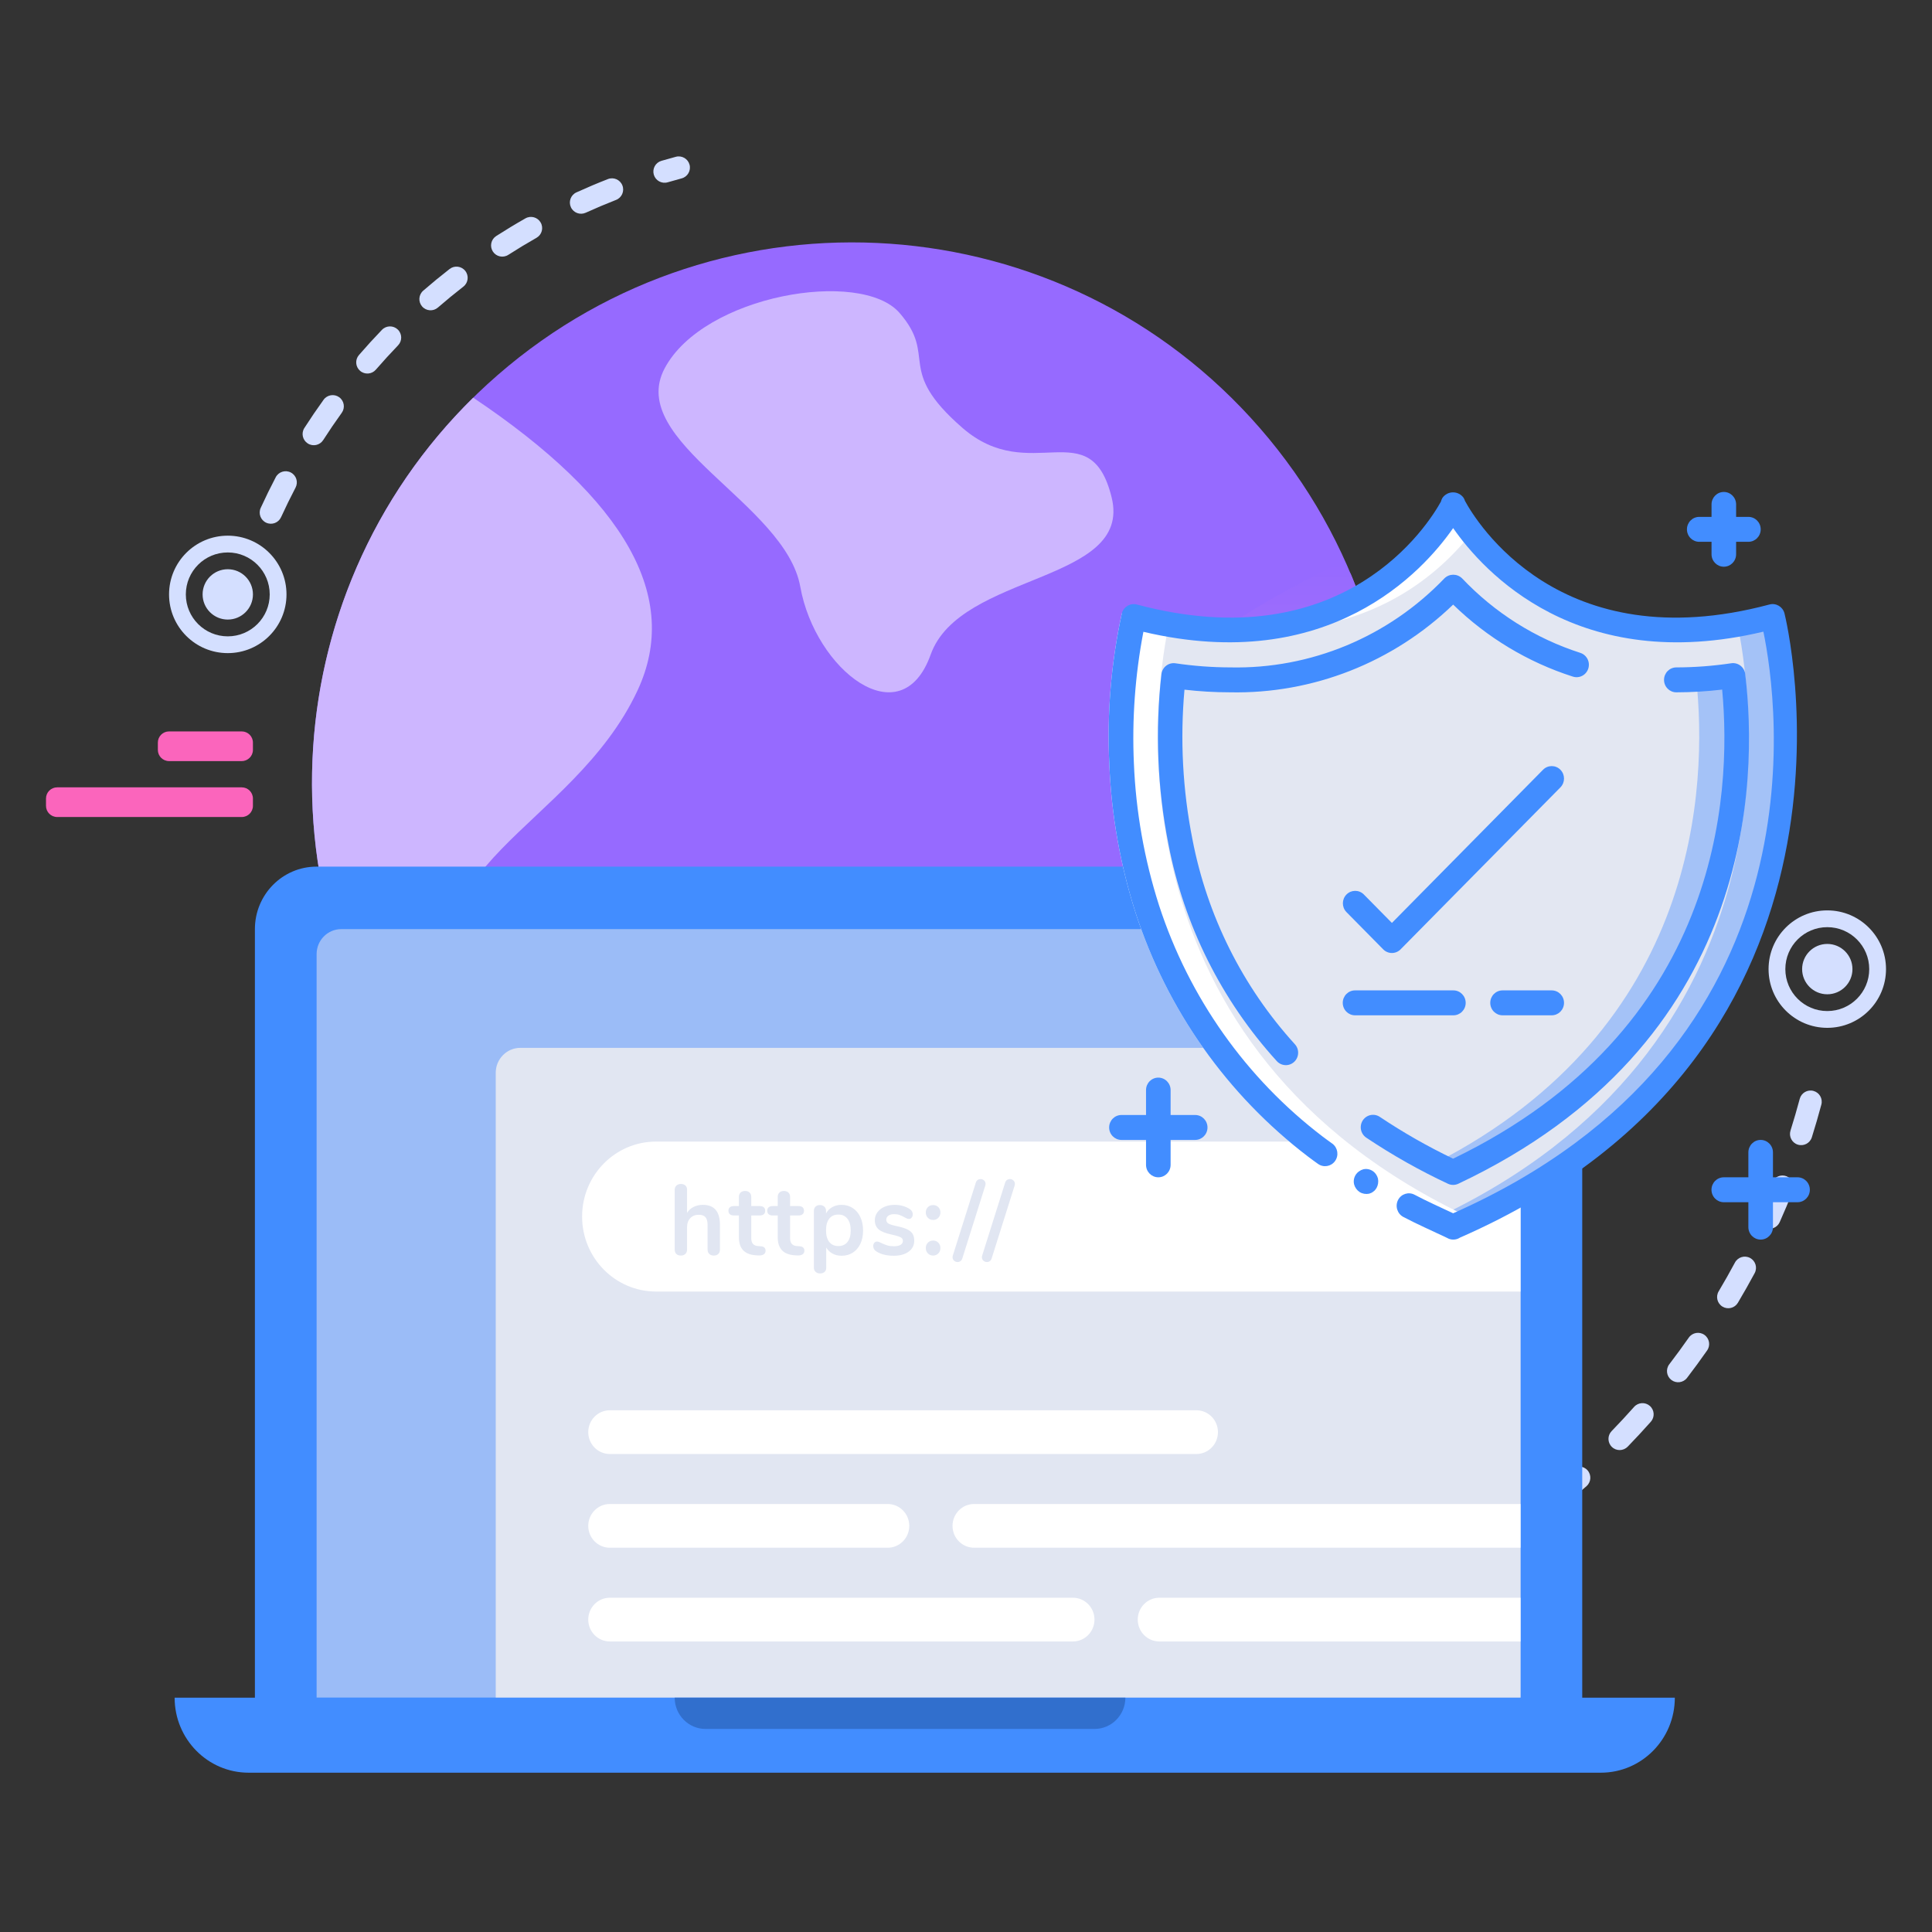 <svg width="210" height="210" viewBox="0 0 210 210" fill="none" xmlns="http://www.w3.org/2000/svg">
<rect x="0" y="0" width="210" height="210" fill="#333333" stroke="none"/>
<path fill-rule="evenodd" clip-rule="evenodd" d="M48.317 123.598C27.04 99.121 29.634 62.03 54.111 40.752C78.588 19.475 115.679 22.068 136.956 46.545C158.234 71.022 155.64 108.114 131.163 129.391C106.686 150.669 69.595 148.075 48.317 123.598Z" fill="#966AFF"/>
<path fill-rule="evenodd" clip-rule="evenodd" d="M146.815 62.373C156.346 85.111 150.788 112.333 131.164 129.391C113.957 144.349 90.517 147.51 70.718 139.565L70.598 137.734C77.436 129.112 84.105 123.991 90.603 122.372C100.351 119.942 94.863 136.85 105.762 133.814C116.661 130.778 107.498 122.449 120.464 118.847C133.431 115.245 129.664 100.889 123.437 87.785C119.286 79.049 126.744 70.177 145.809 61.167L146.815 62.373Z" fill="url(#paint0_linear)"/>
<path opacity="0.966" fill-rule="evenodd" clip-rule="evenodd" d="M51.435 43.225C68.049 54.356 74.004 64.962 69.301 75.042C62.233 90.192 42.847 94.516 51.234 109.456C56.826 119.416 58.342 126.253 55.784 129.968L54.409 129.659C52.265 127.816 50.227 125.795 48.317 123.598C27.842 100.044 29.472 64.808 51.435 43.225Z" fill="#CFB9FF"/>
<path opacity="0.966" fill-rule="evenodd" clip-rule="evenodd" d="M104.608 46.504C111.976 52.91 118.515 44.69 120.829 54.059C123.142 63.427 104.359 62.189 101.156 71.16C97.952 80.132 88.609 72.833 86.987 63.772C85.366 54.712 68.015 48.016 72.244 40.039C76.474 32.062 93.571 29.177 97.775 34.012C101.978 38.848 97.241 40.097 104.608 46.504Z" fill="#CFB9FF"/>
<path d="M195.625 119.436C195.798 118.788 196.465 118.403 197.114 118.577C197.762 118.751 198.147 119.417 197.973 120.066C197.653 121.261 197.308 122.446 196.939 123.621C196.737 124.262 196.055 124.618 195.414 124.417C194.774 124.215 194.418 123.533 194.619 122.892C194.978 121.75 195.313 120.598 195.625 119.436ZM192.618 128.54C192.865 127.916 193.571 127.61 194.196 127.857C194.82 128.104 195.126 128.81 194.879 129.434C194.425 130.583 193.947 131.719 193.445 132.843C193.171 133.456 192.452 133.731 191.839 133.458C191.226 133.184 190.951 132.465 191.224 131.852C191.712 130.76 192.177 129.656 192.618 128.54ZM188.583 137.232C188.9 136.64 189.637 136.418 190.229 136.736C190.821 137.054 191.043 137.791 190.725 138.383C190.14 139.471 189.532 140.546 188.901 141.606C188.558 142.183 187.812 142.372 187.235 142.029C186.658 141.685 186.468 140.939 186.812 140.362C187.424 139.333 188.015 138.289 188.583 137.232ZM183.565 145.392C183.949 144.842 184.707 144.707 185.258 145.092C185.808 145.476 185.943 146.234 185.558 146.785C184.852 147.795 184.124 148.79 183.375 149.769C182.967 150.302 182.203 150.403 181.67 149.995C181.137 149.587 181.036 148.824 181.444 148.29C182.172 147.34 182.879 146.374 183.565 145.392ZM177.62 152.923C178.066 152.421 178.835 152.376 179.337 152.822C179.839 153.268 179.884 154.036 179.438 154.538C178.619 155.46 177.78 156.363 176.922 157.248C176.454 157.73 175.685 157.742 175.203 157.274C174.721 156.807 174.709 156.037 175.176 155.555C176.01 154.696 176.825 153.818 177.62 152.923ZM170.838 159.714C171.339 159.267 172.108 159.311 172.555 159.813C173.001 160.314 172.957 161.083 172.456 161.529C171.534 162.351 170.595 163.152 169.639 163.932C169.119 164.357 168.353 164.279 167.928 163.759C167.504 163.239 167.581 162.473 168.101 162.048C169.03 161.29 169.943 160.512 170.838 159.714ZM163.351 165.649C163.901 165.263 164.659 165.395 165.045 165.945C165.431 166.494 165.299 167.252 164.75 167.638C163.741 168.348 162.716 169.035 161.678 169.7C161.112 170.062 160.36 169.897 159.998 169.332C159.636 168.766 159.801 168.015 160.366 167.652C161.376 167.006 162.371 166.338 163.351 165.649ZM155.194 170.707C155.784 170.386 156.522 170.605 156.843 171.195C157.163 171.785 156.944 172.523 156.354 172.844C155.27 173.432 154.174 173.997 153.066 174.538C152.463 174.832 151.735 174.582 151.44 173.978C151.146 173.375 151.396 172.647 151.999 172.352C153.076 171.827 154.141 171.278 155.194 170.707ZM146.511 174.79C147.134 174.54 147.842 174.842 148.092 175.465C148.342 176.088 148.04 176.796 147.417 177.046C146.272 177.506 145.118 177.941 143.954 178.35C143.321 178.573 142.627 178.24 142.404 177.607C142.181 176.974 142.513 176.279 143.147 176.056C144.277 175.659 145.399 175.236 146.511 174.79ZM137.416 177.843C138.064 177.666 138.732 178.049 138.908 178.696C139.085 179.344 138.703 180.013 138.055 180.189C136.864 180.513 135.667 180.811 134.464 181.083C133.809 181.231 133.158 180.82 133.01 180.165C132.862 179.511 133.273 178.86 133.927 178.712C135.097 178.447 136.26 178.158 137.416 177.843ZM128.017 179.822C128.681 179.722 129.301 180.18 129.4 180.844C129.5 181.508 129.043 182.127 128.379 182.227C127.159 182.41 125.935 182.567 124.707 182.697C124.04 182.767 123.441 182.283 123.37 181.616C123.3 180.948 123.784 180.349 124.451 180.279C125.644 180.153 126.833 180 128.017 179.822ZM118.447 180.692C119.119 180.671 119.68 181.197 119.702 181.868C119.723 182.539 119.196 183.101 118.525 183.122C117.293 183.162 116.059 183.174 114.824 183.16C114.153 183.152 113.615 182.601 113.623 181.93C113.631 181.258 114.182 180.721 114.853 180.729C116.052 180.743 117.251 180.73 118.447 180.692ZM108.949 180.446C109.619 180.502 110.115 181.09 110.059 181.759C110.003 182.429 109.415 182.926 108.746 182.869C107.519 182.766 106.292 182.637 105.067 182.48C104.401 182.394 103.93 181.785 104.015 181.119C104.1 180.453 104.709 179.983 105.375 180.068C106.565 180.22 107.757 180.346 108.949 180.446ZM99.457 179.092C100.115 179.225 100.541 179.866 100.408 180.524C100.275 181.182 99.633 181.608 98.975 181.475C97.769 181.231 96.566 180.961 95.366 180.664C94.714 180.503 94.316 179.844 94.477 179.192C94.638 178.54 95.298 178.142 95.95 178.303C97.116 178.592 98.285 178.855 99.457 179.092ZM30.549 56.218C30.27 56.829 29.549 57.097 28.938 56.818C28.327 56.538 28.059 55.817 28.338 55.206C28.853 54.081 29.398 52.969 29.972 51.872C30.283 51.278 31.018 51.048 31.613 51.359C32.208 51.671 32.438 52.405 32.126 53C31.572 54.059 31.046 55.132 30.549 56.218ZM35.13 47.835C34.767 48.4 34.015 48.563 33.45 48.2C32.885 47.837 32.721 47.085 33.084 46.52C33.753 45.48 34.449 44.456 35.172 43.453C35.565 42.908 36.325 42.784 36.87 43.177C37.414 43.569 37.538 44.329 37.145 44.874C36.447 45.843 35.775 46.83 35.13 47.835ZM40.853 40.182C40.414 40.69 39.646 40.746 39.138 40.306C38.63 39.867 38.575 39.099 39.015 38.591C39.824 37.656 40.659 36.742 41.517 35.851C41.983 35.367 42.753 35.353 43.237 35.819C43.72 36.285 43.734 37.054 43.268 37.538C42.44 38.398 41.635 39.28 40.853 40.182ZM47.596 33.431C47.089 33.871 46.321 33.816 45.881 33.309C45.441 32.802 45.496 32.034 46.003 31.594C46.938 30.783 47.894 29.997 48.872 29.237C49.402 28.825 50.166 28.921 50.578 29.451C50.99 29.981 50.894 30.745 50.364 31.157C49.421 31.89 48.498 32.648 47.596 33.431ZM55.249 27.702C54.684 28.065 53.932 27.901 53.569 27.335C53.207 26.77 53.371 26.018 53.936 25.655C54.977 24.988 56.036 24.347 57.114 23.735C57.698 23.404 58.44 23.608 58.771 24.192C59.103 24.776 58.899 25.518 58.315 25.849C57.276 26.44 56.253 27.058 55.249 27.702ZM63.662 23.124C63.05 23.401 62.33 23.131 62.052 22.52C61.774 21.908 62.045 21.188 62.656 20.91C63.781 20.399 64.921 19.917 66.076 19.466C66.701 19.221 67.407 19.53 67.651 20.155C67.896 20.781 67.587 21.486 66.962 21.73C65.847 22.166 64.747 22.631 63.662 23.124ZM72.576 19.815C71.931 20.004 71.256 19.635 71.067 18.99C70.878 18.346 71.248 17.671 71.892 17.482C72.413 17.329 72.936 17.183 73.462 17.042C74.11 16.868 74.777 17.253 74.951 17.901C75.125 18.55 74.74 19.217 74.091 19.39C73.584 19.526 73.079 19.668 72.576 19.815ZM198.618 108.074C197.107 108.074 195.883 106.849 195.883 105.338C195.883 103.827 197.107 102.602 198.618 102.602C200.129 102.602 201.354 103.827 201.354 105.338C201.354 106.849 200.129 108.074 198.618 108.074ZM198.618 109.897C201.136 109.897 203.177 107.856 203.177 105.338C203.177 102.82 201.136 100.779 198.618 100.779C196.1 100.779 194.059 102.82 194.059 105.338C194.059 107.856 196.1 109.897 198.618 109.897ZM198.618 111.721C195.093 111.721 192.235 108.863 192.235 105.338C192.235 101.813 195.093 98.955 198.618 98.955C202.143 98.955 205.001 101.813 205.001 105.338C205.001 108.863 202.143 111.721 198.618 111.721ZM24.758 67.344C23.247 67.344 22.022 66.119 22.022 64.609C22.022 63.098 23.247 61.873 24.758 61.873C26.269 61.873 27.494 63.098 27.494 64.609C27.494 66.119 26.269 67.344 24.758 67.344ZM24.758 69.168C27.276 69.168 29.317 67.126 29.317 64.609C29.317 62.09 27.276 60.049 24.758 60.049C22.24 60.049 20.199 62.09 20.199 64.609C20.199 67.126 22.24 69.168 24.758 69.168ZM24.758 70.991C21.233 70.991 18.375 68.134 18.375 64.609C18.375 61.083 21.233 58.225 24.758 58.225C28.283 58.225 31.141 61.083 31.141 64.609C31.141 68.134 28.283 70.991 24.758 70.991Z" fill="#D4DFFF"/>
<path d="M147.924 157.557H167.286V162.663H147.924C146.514 162.663 145.371 161.52 145.371 160.11C145.371 158.7 146.514 157.557 147.924 157.557Z" fill="url(#paint1_linear)"/>
<path d="M18.374 79.502H26.277C26.948 79.502 27.492 80.046 27.492 80.718V81.511C27.492 82.183 26.948 82.727 26.277 82.727H18.374C17.702 82.727 17.158 82.183 17.158 81.511V80.718C17.158 80.046 17.702 79.502 18.374 79.502ZM6.216 85.581H26.277C26.948 85.581 27.492 86.125 27.492 86.797V87.591C27.492 88.262 26.948 88.806 26.277 88.806H6.216C5.544 88.806 5 88.262 5 87.591V86.797C5 86.125 5.544 85.581 6.216 85.581Z" fill="#FB65BC"/>
<path fill-rule="evenodd" clip-rule="evenodd" d="M34.408 94.199H165.28C168.981 94.199 171.982 97.24 171.982 100.991V184.533C171.982 188.284 168.981 191.325 165.28 191.325H34.408C30.707 191.325 27.707 188.284 27.707 184.533V100.991C27.707 97.24 30.707 94.199 34.408 94.199Z" fill="#428DFF"/>
<path opacity="0.966" fill-rule="evenodd" clip-rule="evenodd" d="M37.095 100.991H162.587C164.068 100.991 165.268 102.207 165.268 103.708V184.533H34.414V103.708C34.414 102.207 35.614 100.991 37.095 100.991Z" fill="#9EBEF7"/>
<path opacity="0.966" fill-rule="evenodd" clip-rule="evenodd" d="M56.563 113.896H162.596C164.076 113.896 165.276 115.112 165.276 116.613V184.533H53.883V116.613C53.883 115.112 55.083 113.896 56.563 113.896Z" fill="#E3E7F2"/>
<path d="M71.313 124.084H165.27V140.385H71.313C66.872 140.385 63.272 136.736 63.272 132.234C63.272 127.733 66.872 124.084 71.313 124.084ZM78.255 133.147C78.255 131.691 77.639 130.963 76.408 130.963C76.028 130.963 75.69 131.037 75.393 131.186C75.096 131.334 74.858 131.55 74.679 131.832V129.3C74.679 129.112 74.618 128.963 74.497 128.855C74.375 128.746 74.214 128.692 74.014 128.692C73.813 128.692 73.65 128.75 73.525 128.866C73.4 128.982 73.337 129.134 73.337 129.322V135.821C73.337 136.024 73.396 136.183 73.514 136.299C73.632 136.415 73.795 136.473 74.003 136.473C74.21 136.473 74.375 136.415 74.497 136.299C74.618 136.183 74.679 136.024 74.679 135.821V133.397C74.679 132.984 74.796 132.655 75.028 132.408C75.261 132.162 75.57 132.039 75.957 132.039C76.286 132.039 76.528 132.128 76.682 132.305C76.835 132.483 76.912 132.763 76.912 133.147V135.821C76.912 136.024 76.973 136.183 77.095 136.299C77.217 136.415 77.381 136.473 77.589 136.473C77.796 136.473 77.959 136.415 78.077 136.299C78.195 136.183 78.255 136.024 78.255 135.821V133.147ZM83.215 135.951C83.215 135.647 83.036 135.484 82.678 135.462L82.388 135.44C81.901 135.404 81.658 135.118 81.658 134.582V132.115H82.571C82.764 132.115 82.912 132.071 83.016 131.985C83.12 131.898 83.172 131.771 83.172 131.604C83.172 131.438 83.12 131.311 83.016 131.224C82.912 131.137 82.764 131.093 82.571 131.093H81.658V130.094C81.658 129.898 81.597 129.742 81.476 129.626C81.354 129.51 81.193 129.452 80.992 129.452C80.785 129.452 80.62 129.51 80.499 129.626C80.377 129.742 80.316 129.898 80.316 130.094V131.093H79.779C79.586 131.093 79.437 131.137 79.334 131.224C79.23 131.311 79.178 131.438 79.178 131.604C79.178 131.771 79.23 131.898 79.334 131.985C79.437 132.071 79.586 132.115 79.779 132.115H80.316V134.484C80.316 135.701 80.917 136.353 82.12 136.44L82.41 136.462C82.667 136.476 82.866 136.438 83.006 136.348C83.145 136.257 83.215 136.125 83.215 135.951ZM87.434 135.951C87.434 135.647 87.255 135.484 86.898 135.462L86.608 135.44C86.121 135.404 85.878 135.118 85.878 134.582V132.115H86.79C86.984 132.115 87.132 132.071 87.236 131.985C87.34 131.898 87.391 131.771 87.391 131.604C87.391 131.438 87.34 131.311 87.236 131.224C87.132 131.137 86.984 131.093 86.79 131.093H85.878V130.094C85.878 129.898 85.817 129.742 85.695 129.626C85.573 129.51 85.412 129.452 85.212 129.452C85.004 129.452 84.84 129.51 84.718 129.626C84.596 129.742 84.536 129.898 84.536 130.094V131.093H83.999C83.805 131.093 83.657 131.137 83.553 131.224C83.449 131.311 83.397 131.438 83.397 131.604C83.397 131.771 83.449 131.898 83.553 131.985C83.657 132.071 83.805 132.115 83.999 132.115H84.536V134.484C84.536 135.701 85.137 136.353 86.339 136.44L86.629 136.462C86.887 136.476 87.085 136.438 87.225 136.348C87.365 136.257 87.434 136.125 87.434 135.951ZM92.69 131.311C92.336 131.079 91.933 130.963 91.482 130.963C91.103 130.963 90.765 131.044 90.468 131.207C90.171 131.371 89.943 131.601 89.786 131.898V131.626C89.786 131.43 89.725 131.275 89.603 131.159C89.482 131.043 89.32 130.985 89.12 130.985C88.92 130.985 88.76 131.043 88.642 131.159C88.524 131.275 88.465 131.43 88.465 131.626V137.788C88.465 137.976 88.528 138.128 88.653 138.244C88.778 138.36 88.941 138.418 89.142 138.418C89.342 138.418 89.503 138.364 89.625 138.255C89.746 138.146 89.807 137.998 89.807 137.809V135.592C89.965 135.875 90.19 136.096 90.484 136.255C90.777 136.415 91.11 136.494 91.482 136.494C91.94 136.494 92.345 136.382 92.695 136.158C93.046 135.933 93.32 135.614 93.517 135.201C93.714 134.788 93.812 134.306 93.812 133.756C93.812 133.205 93.714 132.718 93.517 132.294C93.32 131.87 93.044 131.543 92.69 131.311ZM92.116 135C91.879 135.294 91.55 135.44 91.128 135.44C90.698 135.44 90.367 135.292 90.135 134.995C89.902 134.698 89.786 134.278 89.786 133.734C89.786 133.184 89.902 132.76 90.135 132.463C90.367 132.166 90.698 132.017 91.128 132.017C91.55 132.017 91.879 132.169 92.116 132.474C92.352 132.778 92.47 133.205 92.47 133.756C92.47 134.292 92.352 134.707 92.116 135ZM95.261 136.027C95.741 136.339 96.371 136.494 97.151 136.494C97.824 136.494 98.363 136.346 98.767 136.049C99.171 135.752 99.374 135.357 99.374 134.864C99.374 134.56 99.315 134.31 99.197 134.114C99.078 133.919 98.883 133.756 98.611 133.625C98.339 133.495 97.964 133.379 97.484 133.278C97.033 133.184 96.729 133.089 96.571 132.995C96.414 132.901 96.335 132.763 96.335 132.582C96.335 132.394 96.412 132.245 96.566 132.137C96.72 132.028 96.929 131.974 97.194 131.974C97.416 131.974 97.602 132.001 97.752 132.055C97.903 132.109 98.082 132.191 98.289 132.3C98.404 132.365 98.499 132.414 98.574 132.446C98.649 132.479 98.726 132.495 98.805 132.495C98.919 132.495 99.016 132.446 99.094 132.349C99.173 132.251 99.213 132.129 99.213 131.985C99.213 131.745 99.098 131.553 98.869 131.409C98.647 131.264 98.397 131.153 98.118 131.077C97.838 131.001 97.549 130.963 97.248 130.963C96.833 130.963 96.462 131.034 96.137 131.175C95.811 131.316 95.555 131.515 95.369 131.773C95.183 132.03 95.09 132.318 95.09 132.637C95.09 133.057 95.228 133.386 95.503 133.625C95.779 133.865 96.235 134.049 96.872 134.18C97.23 134.259 97.497 134.33 97.672 134.392C97.847 134.453 97.969 134.52 98.037 134.593C98.105 134.665 98.139 134.763 98.139 134.886C98.139 135.067 98.055 135.208 97.887 135.31C97.719 135.411 97.484 135.462 97.183 135.462C96.89 135.462 96.648 135.433 96.459 135.375C96.269 135.317 96.06 135.234 95.831 135.125C95.616 135.009 95.448 134.951 95.326 134.951C95.211 134.951 95.115 134.997 95.036 135.087C94.957 135.178 94.918 135.295 94.918 135.44C94.918 135.694 95.032 135.889 95.261 136.027ZM100.855 132.37C101.006 132.526 101.195 132.604 101.424 132.604C101.653 132.604 101.843 132.526 101.993 132.37C102.144 132.215 102.219 132.021 102.219 131.789C102.219 131.557 102.144 131.365 101.993 131.213C101.843 131.061 101.653 130.985 101.424 130.985C101.195 130.985 101.006 131.061 100.855 131.213C100.705 131.365 100.63 131.557 100.63 131.789C100.63 132.021 100.705 132.215 100.855 132.37ZM100.855 136.239C101.006 136.395 101.195 136.473 101.424 136.473C101.653 136.473 101.843 136.395 101.993 136.239C102.144 136.083 102.219 135.889 102.219 135.658C102.219 135.426 102.144 135.232 101.993 135.076C101.843 134.92 101.653 134.843 101.424 134.843C101.195 134.843 101.006 134.92 100.855 135.076C100.705 135.232 100.63 135.426 100.63 135.658C100.63 135.889 100.705 136.083 100.855 136.239ZM104.398 137.081C104.492 137.016 104.56 136.915 104.602 136.777L107.093 128.876C107.115 128.811 107.126 128.746 107.126 128.681C107.126 128.529 107.07 128.404 106.959 128.306C106.848 128.208 106.721 128.159 106.578 128.159C106.464 128.159 106.36 128.192 106.267 128.257C106.174 128.322 106.106 128.424 106.063 128.561L103.572 136.462C103.55 136.527 103.54 136.592 103.54 136.657C103.54 136.81 103.595 136.935 103.706 137.032C103.817 137.13 103.944 137.179 104.087 137.179C104.202 137.179 104.305 137.146 104.398 137.081ZM107.587 137.081C107.68 137.016 107.748 136.915 107.791 136.777L110.282 128.876C110.304 128.811 110.314 128.746 110.314 128.681C110.314 128.529 110.259 128.404 110.148 128.306C110.037 128.208 109.91 128.159 109.767 128.159C109.652 128.159 109.549 128.192 109.455 128.257C109.362 128.322 109.294 128.424 109.251 128.561L106.761 136.462C106.739 136.527 106.728 136.592 106.728 136.657C106.728 136.81 106.784 136.935 106.895 137.032C107.006 137.13 107.133 137.179 107.276 137.179C107.39 137.179 107.494 137.146 107.587 137.081Z" fill="white"/>
<path d="M66.285 153.29H130.041C131.336 153.29 132.386 154.354 132.386 155.667C132.386 156.98 131.336 158.044 130.041 158.044H66.285C64.99 158.044 63.94 156.98 63.94 155.667C63.94 154.354 64.99 153.29 66.285 153.29Z" fill="white"/>
<path d="M105.881 163.478H165.271V168.232H105.881C104.585 168.232 103.535 167.168 103.535 165.855C103.535 164.542 104.585 163.478 105.881 163.478Z" fill="white"/>
<path d="M66.285 163.478H96.488C97.784 163.478 98.834 164.542 98.834 165.855C98.834 167.168 97.784 168.232 96.488 168.232H66.285C64.99 168.232 63.94 167.168 63.94 165.855C63.94 164.542 64.99 163.478 66.285 163.478Z" fill="white"/>
<path d="M126.013 173.666H165.273V178.42H126.013C124.718 178.42 123.668 177.356 123.668 176.043C123.668 174.73 124.718 173.666 126.013 173.666Z" fill="white"/>
<path d="M66.285 173.666H116.62C117.915 173.666 118.965 174.73 118.965 176.043C118.965 177.356 117.915 178.42 116.62 178.42H66.285C64.99 178.42 63.94 177.356 63.94 176.043C63.94 174.73 64.99 173.666 66.285 173.666Z" fill="white"/>
<path fill-rule="evenodd" clip-rule="evenodd" d="M18.982 184.533H182.046C182.046 189.035 178.446 192.684 174.005 192.684H27.024C22.583 192.684 18.982 189.035 18.982 184.533Z" fill="#428DFF"/>
<path d="M73.336 184.533H122.322C122.322 186.409 120.822 187.929 118.972 187.929H76.687C74.836 187.929 73.336 186.409 73.336 184.533Z" fill="#316FCD"/>
<path d="M157.929 133.385C199.917 115.147 194.518 76.168 192.975 68.387C192.902 68.026 192.686 67.711 192.378 67.516C192.07 67.321 191.696 67.262 191.344 67.353C171.784 71.985 162.137 61.13 159.085 56.653C158.836 56.281 158.421 56.057 157.977 56.057C157.534 56.057 157.119 56.281 156.87 56.653C153.808 61.13 144.129 71.989 124.564 67.353C124.212 67.262 123.838 67.321 123.53 67.516C123.222 67.711 123.006 68.026 122.933 68.387C121.39 76.168 115.991 115.147 157.979 133.385H157.929Z" fill="#E3E7F2"/>
<path d="M157.953 127.439C126.763 112.698 126.274 84.924 127.566 73.439C129.595 73.739 131.642 73.893 133.692 73.898C142.819 74.074 151.61 70.406 157.97 63.768C164.315 70.405 173.095 74.073 182.212 73.895C184.261 73.89 186.308 73.736 188.336 73.436C189.631 84.925 189.142 112.698 157.953 127.439Z" fill="#E3E7F2"/>
<path d="M157.95 133.371C157.268 133.073 156.6 132.775 155.945 132.464C195.727 113.868 190.476 76.052 188.966 68.386C188.93 68.206 188.858 68.035 188.752 67.885C189.594 67.75 190.462 67.56 191.344 67.357C191.696 67.268 192.067 67.328 192.375 67.522C192.682 67.716 192.899 68.028 192.975 68.386C194.511 76.174 199.91 115.127 157.95 133.371Z" fill="#A4C2F7"/>
<path d="M157.946 127.439C157.265 127.114 156.597 126.789 155.955 126.451C184.819 111.66 185.581 85.29 184.378 73.832C185.703 73.772 187.023 73.641 188.334 73.439C189.63 84.924 189.136 112.703 157.946 127.439Z" fill="#A4C2F7"/>
<path d="M157.976 133.385L157.951 133.373L157.926 133.385H157.976Z" fill="white"/>
<path d="M127.152 67.879C126.306 67.731 125.447 67.563 124.56 67.353C124.208 67.262 123.834 67.321 123.526 67.516C123.218 67.711 123.002 68.026 122.929 68.386C121.411 76.04 116.198 113.854 155.971 132.45L155.945 132.464C156.572 132.762 157.214 133.048 157.864 133.333C157.895 133.346 157.922 133.361 157.951 133.373C158.643 133.072 159.305 132.758 159.97 132.446C120.209 113.847 125.42 76.039 126.938 68.386C126.974 68.204 127.047 68.031 127.152 67.879Z" fill="white"/>
<path d="M159.983 57.879C159.64 57.434 159.339 57.02 159.088 56.65C158.839 56.278 158.424 56.054 157.981 56.054C157.537 56.054 157.122 56.278 156.873 56.65C151.989 63.698 144.151 68.045 135.662 68.415C149.112 69.202 156.685 62.122 159.983 57.879Z" fill="white"/>
<path d="M157.449 134.629C152.007 132.294 146.867 129.292 142.145 125.69C133.398 119.017 126.872 109.792 123.445 99.253C121.768 94.022 120.803 88.583 120.579 83.087C120.31 77.578 120.767 72.058 121.939 66.671L124.523 67.365C123.424 72.486 122.995 77.732 123.249 82.966C123.463 88.215 124.383 93.41 125.984 98.407C129.241 108.43 135.448 117.203 143.77 123.545C148.316 127.009 153.264 129.895 158.502 132.14L157.449 134.629Z" fill="white"/>
<path d="M152.535 132.276C154.092 133.098 155.707 133.797 157.293 134.555C157.485 134.67 157.702 134.733 157.925 134.738H157.976C158.228 134.739 158.475 134.665 158.687 134.526C205.699 113.938 194.084 67.142 193.965 66.669C193.776 65.946 193.045 65.515 192.332 65.706C169.528 71.794 160.393 56.588 159.236 54.444C159.2 54.329 159.15 54.218 159.087 54.115C158.822 53.739 158.394 53.517 157.937 53.517C157.481 53.517 157.053 53.739 156.788 54.115C156.712 54.241 156.657 54.378 156.623 54.521C155.303 56.919 146.121 71.72 123.571 65.708C122.858 65.518 122.128 65.948 121.939 66.671C120.767 72.057 120.309 77.577 120.579 83.086C120.804 88.582 121.768 94.021 123.445 99.252C126.872 109.792 133.398 119.017 142.146 125.691C142.506 125.973 142.883 126.233 143.252 126.503C143.848 126.938 144.678 126.804 145.111 126.204C145.545 125.604 145.419 124.761 144.83 124.317C144.478 124.059 144.115 123.811 143.771 123.543C135.449 117.203 129.243 108.433 125.984 98.412C124.383 93.415 123.463 88.22 123.249 82.971C123.034 78.181 123.381 73.382 124.282 68.674C144.428 73.42 154.653 62.142 157.95 57.401C161.249 62.142 171.487 73.451 191.673 68.659C193.245 76.265 198.675 113.818 157.951 131.878C156.547 131.214 155.124 130.586 153.753 129.86C153.105 129.519 152.307 129.771 151.966 130.424C151.619 131.095 151.874 131.924 152.535 132.276Z" fill="#428DFF"/>
<path d="M147.79 129.572C148.096 129.76 148.461 129.823 148.811 129.751L149.05 129.663C149.132 129.625 149.208 129.576 149.276 129.518C149.347 129.472 149.411 129.415 149.466 129.35C149.523 129.28 149.576 129.207 149.623 129.13C149.796 128.816 149.851 128.448 149.777 128.096C149.732 127.925 149.656 127.763 149.552 127.62C149.242 127.185 148.704 126.978 148.187 127.096C148.017 127.143 147.857 127.22 147.715 127.325C147.271 127.635 147.058 128.19 147.181 128.723C147.272 129.073 147.489 129.376 147.79 129.572Z" fill="#428DFF"/>
<path d="M157.948 128.794C158.144 128.795 158.337 128.751 158.514 128.667C190.794 113.427 191.077 84.849 189.701 73.272C189.657 72.909 189.472 72.58 189.186 72.358C188.9 72.136 188.537 72.04 188.181 72.093C186.204 72.388 184.208 72.539 182.209 72.544C181.471 72.544 180.873 73.151 180.873 73.899C180.873 74.647 181.471 75.253 182.209 75.253C183.874 75.25 185.537 75.151 187.191 74.955C188.279 86.612 186.898 111.96 157.948 125.943C155.202 124.627 152.55 123.116 150.013 121.422C149.616 121.138 149.097 121.095 148.659 121.31C148.221 121.526 147.933 121.965 147.908 122.458C147.883 122.951 148.124 123.418 148.537 123.679C151.359 125.565 154.317 127.233 157.386 128.67C157.562 128.752 157.754 128.795 157.948 128.794Z" fill="#428DFF"/>
<path d="M133.694 75.252C142.704 75.439 151.422 72.012 157.951 65.717C161.63 69.3 166.075 71.977 170.94 73.537C171.397 73.694 171.903 73.589 172.263 73.262C172.622 72.934 172.779 72.436 172.673 71.958C172.567 71.48 172.215 71.097 171.753 70.957C166.877 69.387 162.467 66.606 158.924 62.865C158.389 62.337 157.537 62.337 157.002 62.865C150.9 69.233 142.459 72.739 133.702 72.543C131.714 72.537 129.728 72.388 127.76 72.096C127.402 72.044 127.039 72.141 126.753 72.364C126.467 72.588 126.283 72.919 126.242 73.282C125.545 79.444 125.802 85.679 127.003 91.761C128.699 100.576 132.778 108.741 138.786 115.344C139.11 115.699 139.597 115.851 140.063 115.744C140.529 115.637 140.903 115.286 141.044 114.823C141.185 114.361 141.072 113.857 140.747 113.502C135.068 107.264 131.212 99.548 129.61 91.217C128.553 85.87 128.262 80.396 128.747 74.964C130.39 75.155 132.041 75.251 133.694 75.252Z" fill="#428DFF"/>
<path d="M147.287 110.36H157.978C158.716 110.36 159.314 109.753 159.314 109.005C159.314 108.257 158.716 107.651 157.978 107.651H147.287C146.549 107.651 145.951 108.257 145.951 109.005C145.951 109.753 146.55 110.36 147.287 110.36Z" fill="#428DFF"/>
<path d="M163.321 107.651C162.583 107.651 161.984 108.257 161.984 109.005C161.984 109.753 162.583 110.359 163.321 110.359H168.666C169.404 110.359 170.002 109.753 170.002 109.005C170.002 108.257 169.404 107.651 168.666 107.651H163.321Z" fill="#428DFF"/>
<path d="M125.904 127.967C126.642 127.967 127.24 127.361 127.24 126.613V123.904H129.913C130.651 123.904 131.249 123.297 131.249 122.549C131.249 121.801 130.651 121.195 129.913 121.195H127.24V118.486C127.24 117.738 126.642 117.132 125.904 117.132C125.166 117.132 124.568 117.738 124.568 118.486V121.195H121.895C121.157 121.195 120.559 121.801 120.559 122.549C120.559 123.297 121.157 123.904 121.895 123.904H124.568V126.613C124.568 127.361 125.166 127.967 125.904 127.967Z" fill="#428DFF"/>
<path d="M191.376 134.739C192.114 134.739 192.713 134.133 192.713 133.385V130.676H195.385C196.123 130.676 196.722 130.069 196.722 129.321C196.722 128.573 196.123 127.967 195.385 127.967H192.713V125.258C192.713 124.51 192.114 123.904 191.376 123.904C190.638 123.904 190.04 124.51 190.04 125.258V127.967H187.368C186.629 127.967 186.031 128.574 186.031 129.321C186.031 130.069 186.629 130.676 187.368 130.676H190.04V133.385C190.04 134.133 190.639 134.739 191.376 134.739Z" fill="#428DFF"/>
<path d="M187.372 53.474C186.634 53.474 186.036 54.081 186.036 54.828V56.183H184.7C183.961 56.183 183.363 56.789 183.363 57.537C183.363 58.285 183.962 58.892 184.7 58.892H186.036V60.246C186.036 60.994 186.634 61.6 187.372 61.6C188.11 61.6 188.708 60.994 188.708 60.246V58.892H190.045C190.783 58.892 191.381 58.285 191.381 57.537C191.381 56.789 190.783 56.183 190.045 56.183H188.708V54.828C188.708 54.081 188.11 53.474 187.372 53.474Z" fill="#428DFF"/>
<path d="M169.61 83.668C169.089 83.139 168.243 83.139 167.721 83.668L151.294 100.318L148.23 97.212C147.705 96.699 146.872 96.706 146.356 97.229C145.841 97.751 145.834 98.596 146.34 99.127L150.349 103.19C150.871 103.719 151.717 103.719 152.238 103.19L169.61 85.583C170.132 85.054 170.132 84.197 169.61 83.668Z" fill="#428DFF"/>
<defs>
<linearGradient id="paint0_linear" x1="110.98" y1="61.167" x2="110.98" y2="143.796" gradientUnits="userSpaceOnUse">
<stop stop-color="#966AFF"/>
<stop offset="1" stop-color="#E885E0"/>
</linearGradient>
<linearGradient id="paint1_linear" x1="173.159" y1="159.452" x2="168.842" y2="183.253" gradientUnits="userSpaceOnUse">
<stop stop-color="white"/>
<stop offset="0.458" stop-color="#CFE5FF"/>
<stop offset="1" stop-color="#57B6FF"/>
</linearGradient>
</defs>
</svg>
